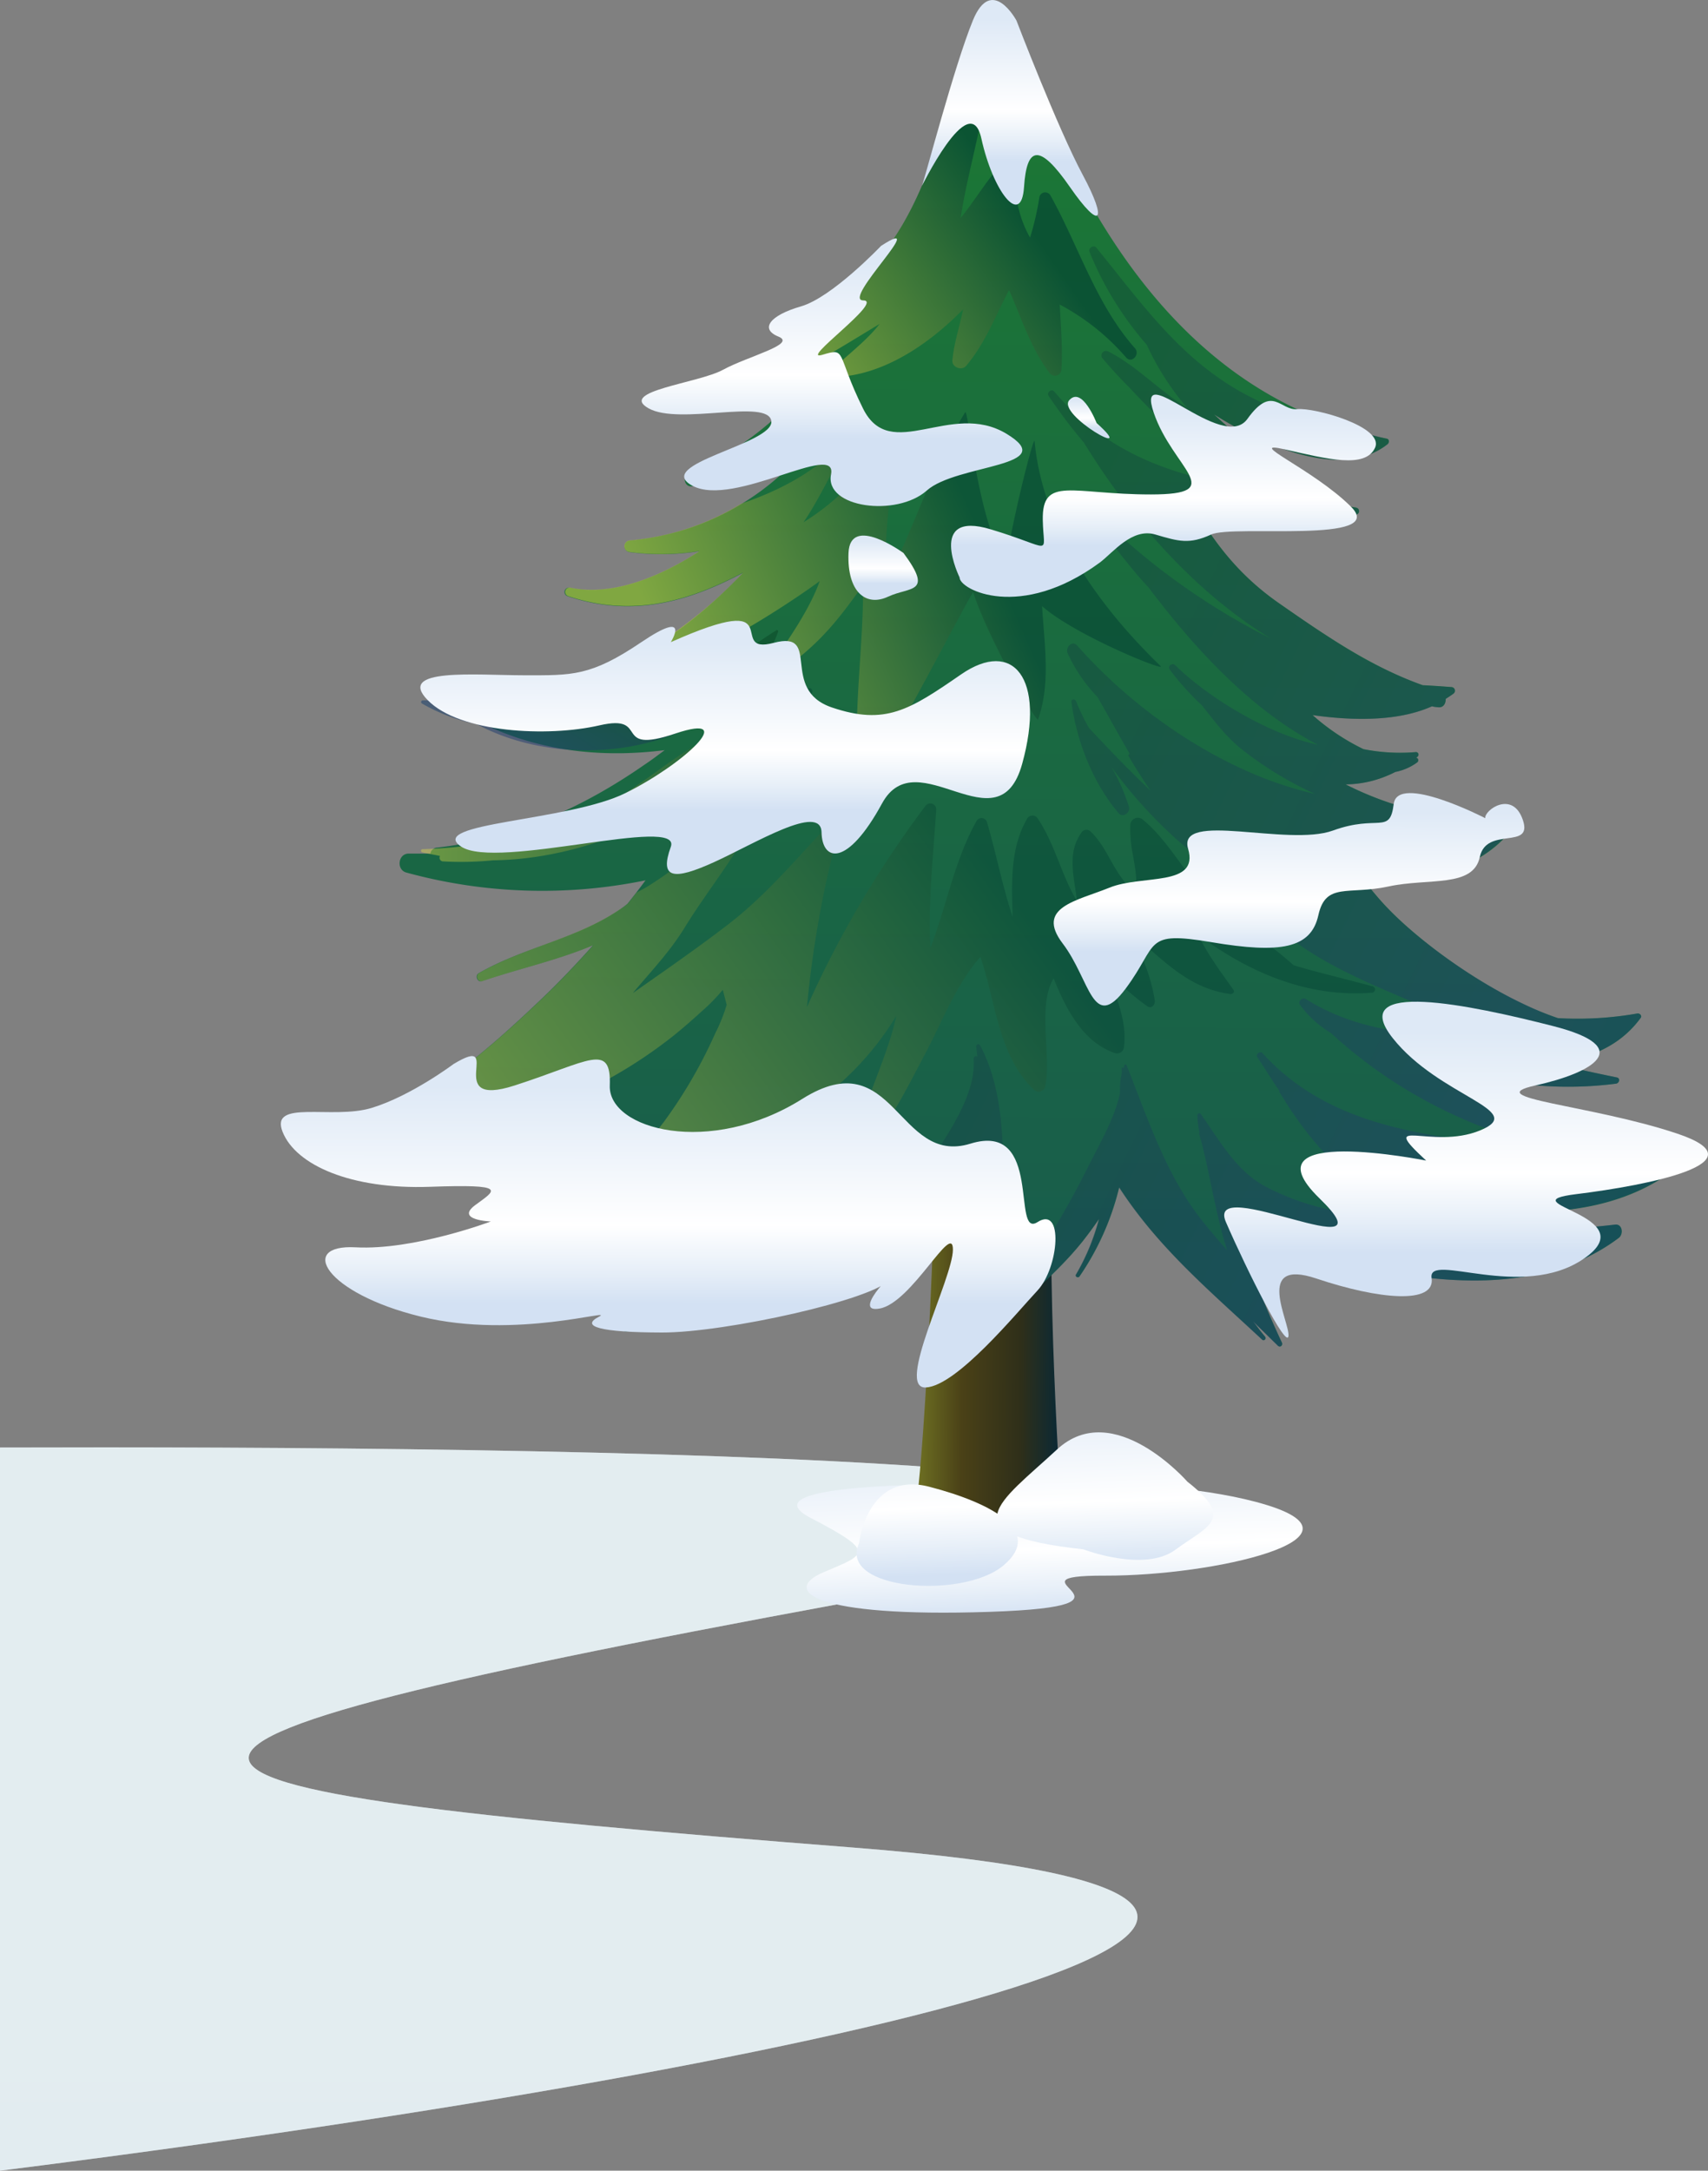 <svg xmlns="http://www.w3.org/2000/svg" xmlns:xlink="http://www.w3.org/1999/xlink" viewBox="0 0 467.37 593.85"><rect x="0" y="0" width="467.37" height="593.85" fill="#808080" stroke="none"/><defs><style>.cls-1{isolation:isolate;}.cls-2{fill:url(#linear-gradient);}.cls-3{fill:#d5dce0;}.cls-10,.cls-11,.cls-3,.cls-9{opacity:0.4;}.cls-3,.cls-4{mix-blend-mode:multiply;}.cls-4{fill:url(#linear-gradient-2);}.cls-5{fill:url(#linear-gradient-3);}.cls-6{fill:url(#linear-gradient-4);}.cls-12,.cls-7{opacity:0.5;}.cls-10,.cls-7,.cls-8,.cls-9{mix-blend-mode:screen;}.cls-7{fill:url(#linear-gradient-5);}.cls-8{opacity:0.6;fill:url(#linear-gradient-6);}.cls-9{fill:url(#linear-gradient-7);}.cls-10{fill:url(#linear-gradient-8);}.cls-11{fill:url(#linear-gradient-9);}.cls-12{fill:url(#linear-gradient-10);}.cls-13{fill:url(#linear-gradient-11);}.cls-14{fill:url(#linear-gradient-12);}.cls-15{fill:url(#linear-gradient-13);}.cls-16{fill:url(#linear-gradient-14);}.cls-17{fill:url(#linear-gradient-15);}.cls-18{fill:url(#linear-gradient-16);}.cls-19{fill:url(#linear-gradient-17);}.cls-20{fill:url(#linear-gradient-18);}.cls-21{fill:url(#linear-gradient-19);}.cls-22{fill:url(#linear-gradient-20);}.cls-23{fill:url(#linear-gradient-21);}</style><linearGradient id="linear-gradient" x1="159.69" y1="526.37" x2="159.69" y2="1656.8" gradientUnits="userSpaceOnUse"><stop offset="0" stop-color="#edf8fc"/><stop offset="1" stop-color="#caebf9"/></linearGradient><linearGradient id="linear-gradient-2" x1="286.38" y1="391.75" x2="288.46" y2="443.4" gradientTransform="translate(0.45 -1.32) rotate(0.07)" gradientUnits="userSpaceOnUse"><stop offset="0" stop-color="#dee9f6"/><stop offset="0.64" stop-color="#fff"/><stop offset="0.85" stop-color="#e7eff8"/><stop offset="1" stop-color="#d3e1f3"/></linearGradient><linearGradient id="linear-gradient-3" x1="-2037.91" y1="3760.99" x2="-1998.01" y2="3760.99" gradientTransform="translate(2316.87 -3385.74) rotate(0.42)" gradientUnits="userSpaceOnUse"><stop offset="0" stop-color="#6d6f22"/><stop offset="0.3" stop-color="#4a4117"/><stop offset="0.7" stop-color="#2f2f19"/><stop offset="1" stop-color="#062838"/></linearGradient><linearGradient id="linear-gradient-4" x1="-2016.44" y1="3778.22" x2="-2016.44" y2="3401.64" gradientTransform="translate(2316.87 -3385.74) rotate(0.42)" gradientUnits="userSpaceOnUse"><stop offset="0.01" stop-color="#185b4e"/><stop offset="1" stop-color="#1c7933"/></linearGradient><linearGradient id="linear-gradient-5" x1="-2103.36" y1="3590.57" x2="-2018.82" y2="3552.44" gradientTransform="translate(2316.87 -3385.74) rotate(0.42)" gradientUnits="userSpaceOnUse"><stop offset="0" stop-color="#e5e244"/><stop offset="0.99" stop-color="#003e31"/></linearGradient><linearGradient id="linear-gradient-6" x1="-2089.44" y1="3512.76" x2="-2011.78" y2="3458.17" xlink:href="#linear-gradient-5"/><linearGradient id="linear-gradient-7" x1="-2139.78" y1="3745.12" x2="-2008.15" y2="3649.04" xlink:href="#linear-gradient-5"/><linearGradient id="linear-gradient-8" x1="-2174.73" y1="3613.42" x2="-2067.98" y2="3613.42" xlink:href="#linear-gradient-5"/><linearGradient id="linear-gradient-9" x1="-2113.33" y1="3599.32" x2="-1793.36" y2="3752.68" gradientTransform="translate(2316.87 -3385.74) rotate(0.42)" gradientUnits="userSpaceOnUse"><stop offset="0" stop-color="#074623"/><stop offset="0.71" stop-color="#233972"/><stop offset="1" stop-color="#024063"/></linearGradient><linearGradient id="linear-gradient-10" x1="-2116.44" y1="3569.1" x2="-2149.21" y2="3621.23" xlink:href="#linear-gradient-9"/><linearGradient id="linear-gradient-11" x1="227.35" y1="72.82" x2="227.35" y2="120.92" xlink:href="#linear-gradient-2"/><linearGradient id="linear-gradient-12" x1="198.18" y1="177.14" x2="198.18" y2="222.65" xlink:href="#linear-gradient-2"/><linearGradient id="linear-gradient-13" x1="352.56" y1="223.07" x2="352.56" y2="261.33" xlink:href="#linear-gradient-2"/><linearGradient id="linear-gradient-14" x1="318.07" y1="113.89" x2="318.07" y2="150.25" xlink:href="#linear-gradient-2"/><linearGradient id="linear-gradient-15" x1="241.39" y1="149.14" x2="241.39" y2="160.69" xlink:href="#linear-gradient-2"/><linearGradient id="linear-gradient-16" x1="297.6" y1="110.55" x2="297.6" y2="117.99" xlink:href="#linear-gradient-2"/><linearGradient id="linear-gradient-17" x1="275.97" y1="6.29" x2="275.97" y2="45.03" xlink:href="#linear-gradient-2"/><linearGradient id="linear-gradient-18" x1="182.77" y1="298.22" x2="182.77" y2="357.64" xlink:href="#linear-gradient-2"/><linearGradient id="linear-gradient-19" x1="401.12" y1="283.16" x2="401.12" y2="343.55" xlink:href="#linear-gradient-2"/><linearGradient id="linear-gradient-20" x1="300.98" y1="378.86" x2="303.04" y2="430.17" xlink:href="#linear-gradient-2"/><linearGradient id="linear-gradient-21" x1="254.76" y1="380.73" x2="256.83" y2="432.03" xlink:href="#linear-gradient-2"/></defs><title>tree1-left</title><g class="cls-1"><g id="Calque_2" data-name="Calque 2"><g id="Calque_1-2" data-name="Calque 1"><path class="cls-2" d="M233.34,505.44C18.86,488.69,0,480.31,254.56,434.26,453.35,398.29,144.77,395.54,0,396V593.85C240.64,563.58,421,520.07,233.34,505.44Z"/><path class="cls-3" d="M233.34,505.44C18.86,488.69,0,480.31,254.56,434.26,453.35,398.29,144.77,395.54,0,396V593.85C240.64,563.58,421,520.07,233.34,505.44Z"/><path class="cls-4" d="M260.55,406.12s-57.15-.44-38.77,9.12,15.18,9.94,3.55,14.9-2.9,12.42,45.33,10.83,1.67-10,31.73-9.91,74-10.26,44.07-19.38S260.55,406.12,260.55,406.12Z"/><path class="cls-5" d="M256.5,305.49s-2.21,78.59-5.75,106.09c0,0,11.54,15.57,39.86,4.34,0,0-5-71.19-2-106.14C288.61,309.78,277.67,292.48,256.5,305.49Z"/><path class="cls-6" d="M464.81,313.94c.43-.42.16-1.45-.54-1.32-3,.42-6,.9-8.92,1.42-14-.78-27.63-4.41-39.45-12.39-3.08-2.09-6.48-4.4-10-7a102.62,102.62,0,0,0,36.34,1.81c.86-.12,1.23-1.48.19-1.7-6.06-1.24-12.14-2.56-18.15-4,9.82-.76,18.77-4.19,24.67-12.28.47-.66-.31-1.33-.89-1.22a94.53,94.53,0,0,1-21.74,1.27c-17.15-5.73-36.72-19.79-46.61-30.1-1.71-1.77-3.31-3.65-4.85-5.55,14.15-1.22,30.68-5.1,38.75-15.95,1.48-2,.19-5.51-2.58-4.56-1.55.55-3.07,1-4.63,1.43-1.4.17-2.8.25-4.19.3a90.6,90.6,0,0,1-34-9.52,30,30,0,0,0,13.61-3.4,15,15,0,0,0,6-2.62c.45-.32.34-1.26-.3-1.22.12-.12.32-.27.44-.39a.71.71,0,0,0-.47-1.21,51.14,51.14,0,0,1-14.39-.8,60.81,60.81,0,0,1-13.92-9.31c11.72,1.66,23.69,1.61,32.67-2.41a8.13,8.13,0,0,0,1.67.25c1.44.22,2.13-1,2.08-2.27.7-.46,1.44-.93,2.09-1.41a1,1,0,0,0-.48-1.83c-2.42-.18-5.08-.37-7.89-.51-14.35-5.07-27.12-13.92-39.63-22.63-9.48-6.67-15.71-14.24-21-22.64,15.3,3,31.9,2,42.54-1.45a.94.94,0,0,0,.49-1.43s0-.06-.06-.11a.92.92,0,0,0-.42-.26v0h0c-.1,0-.12-.11-.21-.08a2.78,2.78,0,0,0-.37-.05c-11.3-2-22.09-12.15-31-19-2.6-2-5.08-4.22-7.42-6.41,16.17,10.1,35.68,17.39,47.45,8.12.48-.41.53-1.35-.22-1.51C322,108.54,293.11,56,275.63,2.92,274.84.49,271,.1,270.48,3c-.21,1.21-.35,2.43-.52,3.6a3.72,3.72,0,0,0-4.65,2.31c-7.29,25.51-15.17,68.28-46.14,75-.66.15-.37,1.13.29,1a40,40,0,0,0,15.11-6c-12.83,13.58-31.16,29.72-49.8,30.34a1.27,1.27,0,0,0,0,2.53,83,83,0,0,0,36.83-7.1c-9.17,10.58-20.36,19.44-33,24.79-2.08.87-1.28,4.1,1,3.52a91.88,91.88,0,0,0,37.22-18.73h0c-1.08,1.67-2.17,3.41-3.4,5-1.12,1.33-2.29,2.68-3.37,4.08a71.17,71.17,0,0,1-47.69,24.54,1.6,1.6,0,0,0,0,3.19,67,67,0,0,0,19.1-.29c-11,7.16-24,12.47-35.53,10a1.21,1.21,0,0,0-.57,2.35c17.32,5.78,32.41,1.82,48-6.44-19.07,20-42.39,34.12-72.31,32.85a2,2,0,0,0-2,2.32c-2-.21-3.25,2.73-1.31,3.85,16.94,9.54,35.59,11.87,54.14,9.51-1.85,1.38-3.67,2.76-5.54,4-17.17,11.94-36.08,20.35-56.71,22.66a2,2,0,0,0-1.87,1.64c-2,0-3.94,0-5.92,0-2.94,0-3.44,4.44-.65,5.19a140.68,140.68,0,0,0,65.44,2.13c-1.58,2.17-3.21,4.26-4.9,6.38-.35.3-.71.58-1.08.86-12.15,8.72-26.9,10.81-39.68,18.18-1.11.69-.3,2.58.94,2.17,10.14-3.45,20.55-5.69,30.38-9.83-4.33,4.84-8.85,9.64-13.67,14.26-14.27,13.63-35.45,33-55,35.14a2.58,2.58,0,0,0-2.34,2.37,38.7,38.7,0,0,1-7.86-3.65,1.71,1.71,0,0,0-2.27,2.37c9.44,14.72,36.22,13.94,51.27,13a124.59,124.59,0,0,0,27.61-5c-7.29,5.31-16,8.93-24,12.44-1.49.66-.93,3.1.66,2.56q5-1.65,10-3.36a105.78,105.78,0,0,1-47.36,16.73,2.33,2.33,0,0,0-.6.2c-1.4-.41-2.82-.71-4.22-1.21s-2.18,1.7-1,2.5c32.3,21.7,78.14,15.88,111.39-6-4.59,4.86-9.51,9.23-15.88,11.15a1.37,1.37,0,0,0-.84,1.84c-5.72,1.62-11.48,3.28-17.26,5.35-2.45.89-2.17,5.26.66,4.95,21-2.45,42.59-4,61.6-14.19a114.24,114.24,0,0,0,20.63-14.42,150.75,150.75,0,0,1-13.88,18.61.49.49,0,0,0,.71.67c10-10.19,21.44-21,28-34.19-.34,3.91-.67,7.88-1.23,11.71C266,343,265.79,355.53,261.7,366a94.79,94.79,0,0,1-6.47,10.47c-.34.37,0,1.19.54,1,6.69-2.6,10.59-6.52,15.36-12.12,7.87-9.2,17.62-16.28,25.21-25.86,1.46-1.85,2.94-3.86,4.4-6a60.12,60.12,0,0,1-6.25,15.14c-.44.61.55,1.16.94.53a73.54,73.54,0,0,0,10.83-24.31c10.69,16.48,24.68,28.2,39.12,41.65.54.5,1.25-.26.79-.83-1.14-1.34-2.15-2.77-3.27-4.18,2.27,2.22,4.52,4.46,6.81,6.69.62.6,1.42-.17,1.07-.89a242.8,242.8,0,0,1-12.25-31.55c32.79,12.41,76.35,24,104.42,2.94,1.36-1,1.06-3.91-1-3.65-2.84.33-5.86.64-9,.83a68.85,68.85,0,0,1-23.34-4.66c18.71,1.45,37.09-1.31,50.85-13.07a42.43,42.43,0,0,0,4.16-2.5.74.74,0,0,0-.12-1.32A3.14,3.14,0,0,0,464.81,313.94Z"/><path class="cls-7" d="M155.36,163.05c17.32,5.78,32.41,1.82,48-6.44a124.37,124.37,0,0,1-24.1,19.95,91.85,91.85,0,0,1-13.46,6.9c2.62-.33,5.19-.72,7.61-1.11A104.29,104.29,0,0,0,196,176.24c7.13-2.91,22-12.58,28.3-17.27-4.52,12.95-19.82,30.72-18.41,29.85,16.28-10.15,21.62-16.6,30.27-28.76.16,17.4-2.87,34.8-1.21,52.18.19,1.74-1.14,5.4.14,4.15,5.54-5.25,28-49.41,31.18-54.38,4.11,12.61,17.42,35.92,17.78,34.82,3.48-9.77,1.72-20.63,1.1-31,9.05,8,34.24,18.15,32.41,16.37-16.55-16-32.26-37.4-34.45-61.49-.2-1.94-6.15,21.77-7.84,33.38-8-11.73-10.25-42.88-11.19-41.27-8.73,14.37-13.54,30.66-21.17,45.6-2.21-11.78,3.58-39.68,2.17-38.51-4.73,4-8.69,8.62-12.88,13.13a66.67,66.67,0,0,1-12.32,9.83C225.15,135.26,233.72,117,233,118c-7,9.48-18.34,15.83-30.34,19.84a70.92,70.92,0,0,1-8.46,4.41,69.85,69.85,0,0,1-21.87,5.59,1.6,1.6,0,0,0,0,3.19,67,67,0,0,0,19.1-.29c-11,7.16-24,12.47-35.53,10A1.21,1.21,0,0,0,155.36,163.05Z"/><path class="cls-8" d="M184.79,111.72c.45,0,.81,0,1.25,0,.6-.22,1.25-.35,1.87-.56a2.16,2.16,0,0,0,1,.14c18.63-1.6,35.7-13,51.79-22.68-3,3.86-7.12,7.17-10.55,10.25-1.37,1.29-.3,4.22,1.66,4,11.81-1.58,23.06-9.37,31.74-18.25-.95,4.63-2.47,9.11-2.94,13.9-.21,2,2.59,3,3.78,1.55,5.21-6.13,8-13.66,11.72-20.71,3.46,7.72,5.81,15.68,11,22.55a1.8,1.8,0,0,0,3.35-.93c.34-5.91-.2-11.78-.48-17.66a62.86,62.86,0,0,1,18.18,14.5c1.5,1.72,3.88-.82,2.41-2.55-10.71-12.08-15.36-27.86-23.15-41.83a1.63,1.63,0,0,0-3,.45A76.61,76.61,0,0,1,281.86,65c-3.38-5.95-4.27-12.06-4.36-19.21a1.79,1.79,0,0,0-3.08-1.29c-4.36,4.66-7.57,10.23-11.55,15.14,1.71-11.48,5.24-22.55,6.74-34A214.17,214.17,0,0,0,271.4,1.43,2.32,2.32,0,0,0,270.48,3c-.21,1.21-.35,2.43-.52,3.6a3.41,3.41,0,0,0-2.25.07,3.46,3.46,0,0,0-2.4,2.24c-7.29,25.51-15.17,68.28-46.14,75-.66.15-.37,1.13.29,1a40,40,0,0,0,15.11-6c-6.91,7.33-15.46,15.4-24.78,21.36-7.85,5.06-16.27,8.63-24.77,9h-.25a1.48,1.48,0,0,0-.88.48A1.26,1.26,0,0,0,184.79,111.72Z"/><path class="cls-9" d="M375.45,269.81c-7.45-2.05-14.59-3.67-21.47-5.74-7-6.32-15.06-11.2-22.09-17.52-7.36-6.61-11.69-16.15-19.13-22.27a2.06,2.06,0,0,0-3.47,1.53,35.75,35.75,0,0,0,.69,7.95c.62,3.68,2.95,15-3.36,6-2.9-4.1-4.51-8.77-8.17-12.25a1.63,1.63,0,0,0-2.6.37c-4,5.7-1.86,12.21-1.15,18.64-4.3-7.14-6-15.53-10.74-22.6a1.68,1.68,0,0,0-2.87,0c-4.73,8.12-4.25,17.6-4,26.91-2.82-8.46-4.46-17.18-7-25.85a1.56,1.56,0,0,0-2.89-.34c-6.07,10.83-8.17,23.18-12.61,34.67-.65-12.61.77-25.15,1.6-37.83a1.64,1.64,0,0,0-2.81-1.19,284.16,284.16,0,0,0-32.56,55.19,288.32,288.32,0,0,1,8.7-48.38,1.65,1.65,0,0,0-2.73-1.63c-9.15,9.8-17.55,19.88-28.28,28-8.25,6.3-16.82,12.23-25.35,18.22,4.86-5.84,10.09-11.22,14.18-17.91,6.54-10.67,15-20.6,20.22-32,.45-1-.55-2.42-1.57-1.61-9.5,7.48-18.28,15.77-28.55,22.2-1.06.64-2.17,1.23-3.25,1.8-.79,1-1.57,2.07-2.36,3-.35.3-.71.58-1.08.86s-1,.62-1.55,1c-11.83,7.84-25.91,10.19-38.13,17.21-1.11.69-.3,2.58.94,2.17,10.14-3.45,20.55-5.69,30.38-9.83-4.33,4.84-8.85,9.64-13.67,14.26-11.86,11.31-28.44,26.54-44.93,32.65A42.75,42.75,0,0,1,93.62,308a4.27,4.27,0,0,0-.57.16c21.51,6.22,47.28-.21,66.39-9.35a129.28,129.28,0,0,0,25.08-15.64c2.93-2.37,5.71-4.86,8.5-7.39a48.66,48.66,0,0,0,4.76-5l1.07,4.12a46.75,46.75,0,0,1-3.14,7.8A130.2,130.2,0,0,1,181.6,307c-6.65,8.79-15.15,15.82-22.09,24.33a1.67,1.67,0,0,0,2.33,2.39c14.82-12.6,34.16-17.19,51.1-25.76a80.66,80.66,0,0,0,32.33-30.06c-2.51,11.62-8.55,22.38-10.86,34.1-.37,1.75,1.75,3.25,3,1.8,6.75-7.56,11-16.61,15.78-25.56,4.55-8.53,8.57-19.22,15.09-26.46,4.21,12.35,4.9,27.09,14.64,36.37a1.83,1.83,0,0,0,3.06-.88c1.81-8.06-2.23-22.11,2.33-29.6,3.46,8.52,8.05,17.54,16.92,20.48a1.93,1.93,0,0,0,2.29-1.4c1.06-7.77-2.43-14.26-4.53-21.36a62.37,62.37,0,0,0,11,9.93c1.14.76,2.2-.55,2-1.64a46.94,46.94,0,0,0-3.54-11.81c-3.13-7.73-1.83-5.7,3.21-1.29,6.47,5.67,12.4,10.21,21,11.36.6.08,1.32-.55.85-1.16-3.54-5-7.06-9.66-9.67-15.1,13.82,10.41,30.07,17.26,47.45,15.91A.89.89,0,0,0,375.45,269.81Z"/><path class="cls-10" d="M221.11,188.42c-1.62,1.21-3.27,2.47-4.88,3.66a146.61,146.61,0,0,1-13.35,7.64,110.81,110.81,0,0,0,15.45-10.43.2.2,0,0,0-.24-.31c-7.35,5.25-15.42,8.73-23.52,12.64-8.49,4.08-15.45,10.29-23.45,15.33-8.56,5.41-17.93,8.92-27.61,11.56-4.42,1.24-9.28,1.75-14,2.67a136,136,0,0,1-13.94,1.14c-.43,0-.53.69-.07.85,1.6.39,3.27.65,4.9,1a1,1,0,0,0,.71,1.48,89,89,0,0,0,13.83-.29c32.79-.38,67-20.53,87.13-45.58C222.71,189.08,221.9,187.77,221.11,188.42Z"/><path class="cls-11" d="M464.81,313.94c.43-.42.16-1.45-.54-1.32-3,.42-6,.9-8.92,1.42a82.53,82.53,0,0,1-29-6.65,64.11,64.11,0,0,1-10.5-5.74c-3.08-2.09-6.48-4.4-10-7a102.62,102.62,0,0,0,36.34,1.81c.86-.12,1.23-1.48.19-1.7-6.06-1.24-12.14-2.56-18.15-4,7.44-.58,14.37-2.73,19.92-7.25a27.48,27.48,0,0,0,4.75-5c.47-.66-.31-1.33-.89-1.22a94.53,94.53,0,0,1-21.74,1.27,87.31,87.31,0,0,1-10.19-4.31c-14.17-6.81-28.42-17.49-36.42-25.79-1.71-1.77-3.31-3.65-4.85-5.55,13.49-1.18,29-4.82,37.44-14.53.44-.47.92-.91,1.31-1.42,1.48-2,.19-5.51-2.58-4.56-1.55.55-3.07,1-4.63,1.43-1.4.17-2.8.25-4.19.3a90.6,90.6,0,0,1-34-9.52c1.09,0,2.14-.09,3.19-.21a30.17,30.17,0,0,0,8.33-2.24,18.64,18.64,0,0,0,2.09-.95,15,15,0,0,0,6-2.62c.45-.32.34-1.26-.3-1.22.12-.12.32-.27.44-.39a.71.71,0,0,0-.47-1.21,51.14,51.14,0,0,1-14.39-.8,60.81,60.81,0,0,1-13.92-9.31c.54.07,1.1.12,1.61.21,11.22,1.42,22.5,1.24,31.06-2.62a8.13,8.13,0,0,0,1.67.25,1.65,1.65,0,0,0,1.69-.75,2.55,2.55,0,0,0,.39-1.52c.7-.46,1.44-.93,2.09-1.41a1,1,0,0,0-.48-1.83c-2.42-.18-5.08-.37-7.89-.51a117,117,0,0,1-22.58-11.22c-5.8-3.63-11.44-7.51-17-11.41-9.48-6.67-15.71-14.24-21-22.64a95.94,95.94,0,0,0,37.93-.2c1.62-.39,3.2-.79,4.61-1.25a.94.94,0,0,0,.49-1.43s0-.06-.06-.11a.92.92,0,0,0-.42-.26v0h0c-.1,0-.12-.11-.21-.08a2.78,2.78,0,0,0-.37-.05c-11.3-2-22.09-12.15-31-19-2.6-2-5.08-4.22-7.42-6.41,16.17,10.1,35.68,17.39,47.45,8.12.48-.41.53-1.35-.22-1.51-1.4-.29-2.66-.72-4-1a1.72,1.72,0,0,0-.42.23,34.76,34.76,0,0,1-4.64-.48c-9.64-1.7-19.6-5.77-28.33-10.22-18.46-9.41-29.22-25-42.09-40.81-.68-.85-2.27.07-1.86,1.16A89.74,89.74,0,0,0,313.77,94.3a75,75,0,0,0,11,17.21c-1.06-.68-2.13-1.35-3.17-2.08-6.06-4.3-11.77-10-18.4-13.29a1.24,1.24,0,0,0-1.42,2c2.38,2.84,4.83,5.46,7.37,8,10.08,10.89,20.64,20.28,33.06,27a76.36,76.36,0,0,1-9.37-1.35c-17.64-3.59-32.45-10.62-44.37-24.7-.73-.85-2.18.3-1.52,1.24a143.11,143.11,0,0,0,9.66,12.78c13.45,21.85,30.72,41.06,51.15,53.6a186,186,0,0,1-44.25-30.93c-1.2-1.09-2.66.52-1.67,1.75,4.24,5.46,8.15,10.61,12.51,15.26,12.65,16.8,28.2,33.59,46.47,43.06a.07.07,0,0,1,0-.06c-13.15-2.7-29.65-12.45-39.3-21.84-.73-.72-2.13.29-1.44,1.22a73.6,73.6,0,0,0,8.81,9.79c3.42,4.27,6.38,8.43,11.05,12.14a96.83,96.83,0,0,0,19.9,12.1c-24.07-5.39-48.56-21.83-65.06-40.57-1.4-1.57-3.33.48-2.63,2.09a42.94,42.94,0,0,0,8.13,11.92c3,5.19,5.84,10.44,8.83,15.57a.48.48,0,0,0-.26.7c1.91,3.21,3.87,6.34,6,9.41C309,210.82,303.47,205,298,199.19a58.4,58.4,0,0,1-3.55-7.35c-.25-.68-1.38-.63-1.26.17,1.38,10.77,5.91,22.25,12.89,30.43,1.14,1.38,3.33-.08,2.83-1.76a52.9,52.9,0,0,0-4.79-10.84A127.92,127.92,0,0,0,322.37,230a75.11,75.11,0,0,0,10.51,7.64c5,5.16,10.12,10.15,15.5,15.08,9.45,8.73,21.3,14.14,32.93,19.16A154.11,154.11,0,0,0,417,282.56c-20.27,1.58-42.45,1.67-59.69-9.27-.94-.57-2.28.69-1.56,1.64a28.62,28.62,0,0,0,8.4,7.65A130.71,130.71,0,0,0,410.32,310c4.79,1.65,9.76,3.28,14.91,4.79-28.41-3.67-59.13-4-79.77-26.66-.66-.74-2,.29-1.39,1.16,1.85,2.61,3.77,6,6,9.08,0,.14-.07.26.06.41,10.11,16.89,22.38,28.23,38,34.88-3.59-.12-7.17-.28-10.71-.61-10.63-.91-21.47-3.35-31-8.37-8-4.15-12.73-12.63-17.78-19.84a.54.54,0,0,0-1,.28,26.58,26.58,0,0,0,.6,4.76.27.27,0,0,0-.1.34c2.68,9.16,4.24,21,7.62,31.79-2-2.29-4-4.56-5.91-6.94-10.55-12.77-15.51-28.41-21.56-43.6-.1-.24-.48-.39-.62-.08a7.75,7.75,0,0,0-.25.81c-.17-.22-.53-.17-.48.1,0,.49,0,.92,0,1.37a20.26,20.26,0,0,0-.46,5.35C305,306,301,312.7,298,318.71A239.53,239.53,0,0,1,286,340.09a119,119,0,0,1-17.35,21,78.18,78.18,0,0,0,4.92-22.54c1.06-16.49,2.62-37.68-5.4-52.59-.33-.64-1.2-.15-1.06.5s.19,1.68.33,2.53c-.49-.16-1,.05-1,.73.67,10.27-7.77,21.36-12.88,29.73-5.9,9.68-14.69,17.25-24.09,23a126.81,126.81,0,0,1-32.44,13.52,84.4,84.4,0,0,0,32.71-46.81.71.71,0,0,0-1.29-.55c-1.67,2.83-3.46,5.67-5.38,8.45a2,2,0,0,0-2.91-.89c-21.34,13.24-42.16,24.72-66.63,30.74-13.42,3.33-27.3,2.54-40.78.09-2.73-.55-5.61-1.36-8.5-2.16-1.69.24-3.35.49-5,.65a2.33,2.33,0,0,0-.6.2c-1.4-.41-2.82-.71-4.22-1.21s-2.18,1.7-1,2.5c1.44,1,3,1.85,4.52,2.75,31,17.76,72.44,12.48,103.85-7-.32.32-.62.64-1,.94a57.75,57.75,0,0,1-10.74,7.9c-.39.14-.77.36-1.16.49s-.36.26-.48.43c-2.15,1.15-4.35,2.23-6.59,3.21-3.67,1.1-7.33,2.24-11,3.55a2.83,2.83,0,0,0-1.34,1.16c-.8,1.57-.13,4,2,3.79,17.85-2.14,36.1-3.6,52.85-10.24a88.62,88.62,0,0,0,8.75-3.95,114.24,114.24,0,0,0,20.63-14.42,150.75,150.75,0,0,1-13.88,18.61.49.49,0,0,0,.71.67c9.54-9.77,20.44-20.09,27.11-32.59-.29,4.64-.56,9.22-.72,13.7-.49,4.15-.84,8.58-1.43,13a72.4,72.4,0,0,1-3.88,17,94.79,94.79,0,0,1-6.47,10.47c-.34.37,0,1.19.54,1,6.69-2.6,10.59-6.52,15.36-12.12,5.73-6.69,12.45-12.28,18.6-18.5a85.79,85.79,0,0,0,6.61-7.36c1.46-1.85,2.94-3.86,4.4-6a60.12,60.12,0,0,1-6.25,15.14c-.44.61.55,1.16.94.53a73.54,73.54,0,0,0,10.83-24.31c10.69,16.48,24.68,28.2,39.12,41.65.54.5,1.25-.26.79-.83-1-1.18-2-2.48-2.9-3.73.93.9,1.9,1.82,2.86,2.71l3.58,3.53a.63.63,0,0,0,.71.12.76.76,0,0,0,.36-1,244.33,244.33,0,0,1-11.28-28.68c-.33-.95-.69-1.89-1-2.87,32.79,12.41,76.35,24,104.42,2.94,1.36-1,1.06-3.91-1-3.65-2.7.32-5.54.61-8.48.81A2.3,2.3,0,0,0,432,335c-4-.43-8.07-.65-12.15-.82a73.32,73.32,0,0,1-10.21-3c17.5,1.32,34.61-1.08,48-11,.94-.69,1.92-1.3,2.82-2.06a42.43,42.43,0,0,0,4.16-2.5.74.74,0,0,0-.12-1.32A3.14,3.14,0,0,0,464.81,313.94Z"/><path class="cls-12" d="M212.45,172.42c-3.2,2-6.16,4.1-9,6.19-11,5.48-22.79,8.56-34.81,11-17.82,3.6-35.13,1.62-53,2a.46.46,0,0,0-.21.83,48.86,48.86,0,0,0,15,5.66c27.14,14.64,71,7.19,82.51-25.33C213,172.46,212.61,172.25,212.45,172.42Z"/><path class="cls-13" d="M241.09,67.27s-13.4,14.1-21.92,16.55S207.84,90,213,92.08s-8.33,5.36-15.15,9.08-28.77,5.82-20.38,10.55,32.79-2.8,33.59,3.5S178.2,127,189.56,132.93s39.66-12.37,37.84-3.16,18,11.73,26.2,4.43,37-6.41,21.76-15.56-31.68,8.29-39.2-6.87S231.84,95,225.05,97.06s17.11-14.88,11.15-14.88S255.1,58.18,241.09,67.27Z"/><path class="cls-14" d="M183.56,175.68s5.85-9.39-8.06,0-18.9,9.07-32.1,9.06-35.12-2.13-26.36,6.81,32.78,10.17,47,6.89,3,8.2,20.76,2.24,2.12,8.51-13.63,16.28-54.68,8.11-45,14.64,60.54-8.66,57.39.06.64,9.29,11.82,4.21,29.25-16.23,29.42-8.18,7,9.67,16.56-7.89,31.86,12.67,38.35-10.86-2.54-34.23-16.71-24.45-20.74,14-35.35,9.06-2.5-21.24-15.94-17.68S216.92,160.81,183.56,175.68Z"/><path class="cls-15" d="M406.42,223.83s-24-12.38-25.05-3.87-4.22,2.74-16.61,7.25-42.74-5.5-39.65,5-12.61,7-21.52,10.63-20.36,5.35-12.79,15.29,8.13,24.53,17.25,12.29,4.67-15.83,23.51-12.65,27.18,1.72,29.19-7.39,8.14-5.48,19.18-7.86,23.19.43,25-8.07,14.57-1.8,11.79-10.09S406.13,221.6,406.42,223.83Z"/><path class="cls-16" d="M285.34,142.27c-.22-12.19,8-7,29.57-7s6-7,.78-22.4,18.83,11.25,25.65,1.73,9-2.19,13.63-2.67,23.9,4.79,21.29,10.56-13,3.11-24.6.47,7.62,5.33,18,15.64-32.26,4.88-38.24,7.63-8.88,1.89-15.28,0-11.61,5-15.19,7.67c-21.78,16-38.4,7.41-38.37,4.08,0,0-9.06-18.46,8.48-13.18S285.53,152.37,285.34,142.27Z"/><path class="cls-17" d="M247.24,151.3s-14.65-10.75-15.06,0S237,166.05,243,163.24,255.54,162.53,247.24,151.3Z"/><path class="cls-18" d="M300.07,115.73s-3.94-10.21-7.48-6.25S312.15,126.52,300.07,115.73Z"/><path class="cls-19" d="M278.14,5.62S271.36-7,266.21,5.6,253.06,49,252.29,50.78s13.08-27.36,16.25-12.88,10.93,24.45,11.67,13.28,4.17-12.12,12.57,0,10.4,9.53,3.5-3.33S278.14,5.62,278.14,5.62Z"/><path class="cls-20" d="M124.1,291.1s-11.61,8.72-22.4,12-28-2.5-24.36,6.58,18.73,15.77,40.32,15,18,.86,12.39,5,4.26,4.49,4.26,4.49-21.07,7.93-37,7.07-8.31,12.57,17.8,18.95,53.73-2.53,48.72.07.19,4.26,17.36,4.29,58.08-9,62.36-14.57-11.59,9.63-2.8,8,20-24,20-16.12-15.86,38.2-7.38,37.72,24.7-20.29,30.53-26.53,7.23-23.34,0-18.71,1.65-27.65-18.36-21.46-20.73-28.15-46-12.25S166.45,309,166.86,297s-5.58-6.64-26-.05S138.68,282.29,124.1,291.1Z"/><path class="cls-21" d="M390.25,317.51s-50.23-10.1-29.2,10.32-31.57-7.24-25.59,6.52,16.67,34.9,17.11,31.16S343,344,360.22,349.78s32.64,7.12,31.51-.15,24.68,6.46,41.76-5.35-21.72-15.19-2.11-17.6,51.17-8.63,27.6-16.54-54.62-9.69-38.83-13.19,27.65-10.4,4.88-16.23-56.73-12.9-43.95,3.26,37.28,19.78,23.94,25.27S376.51,304.82,390.25,317.51Z"/><path class="cls-22" d="M324.91,405.35s-20.22-23.15-35.68-8.8-30.38,23.19,7.2,27.31c0,0,16.72,6.43,25.27.07S338.19,415.77,324.91,405.35Z"/><path class="cls-23" d="M235.07,422.18s2.17-19.86,19.22-15.44,31.5,12.18,20.25,21.56S229.18,434.91,235.07,422.18Z"/></g></g></g></svg>